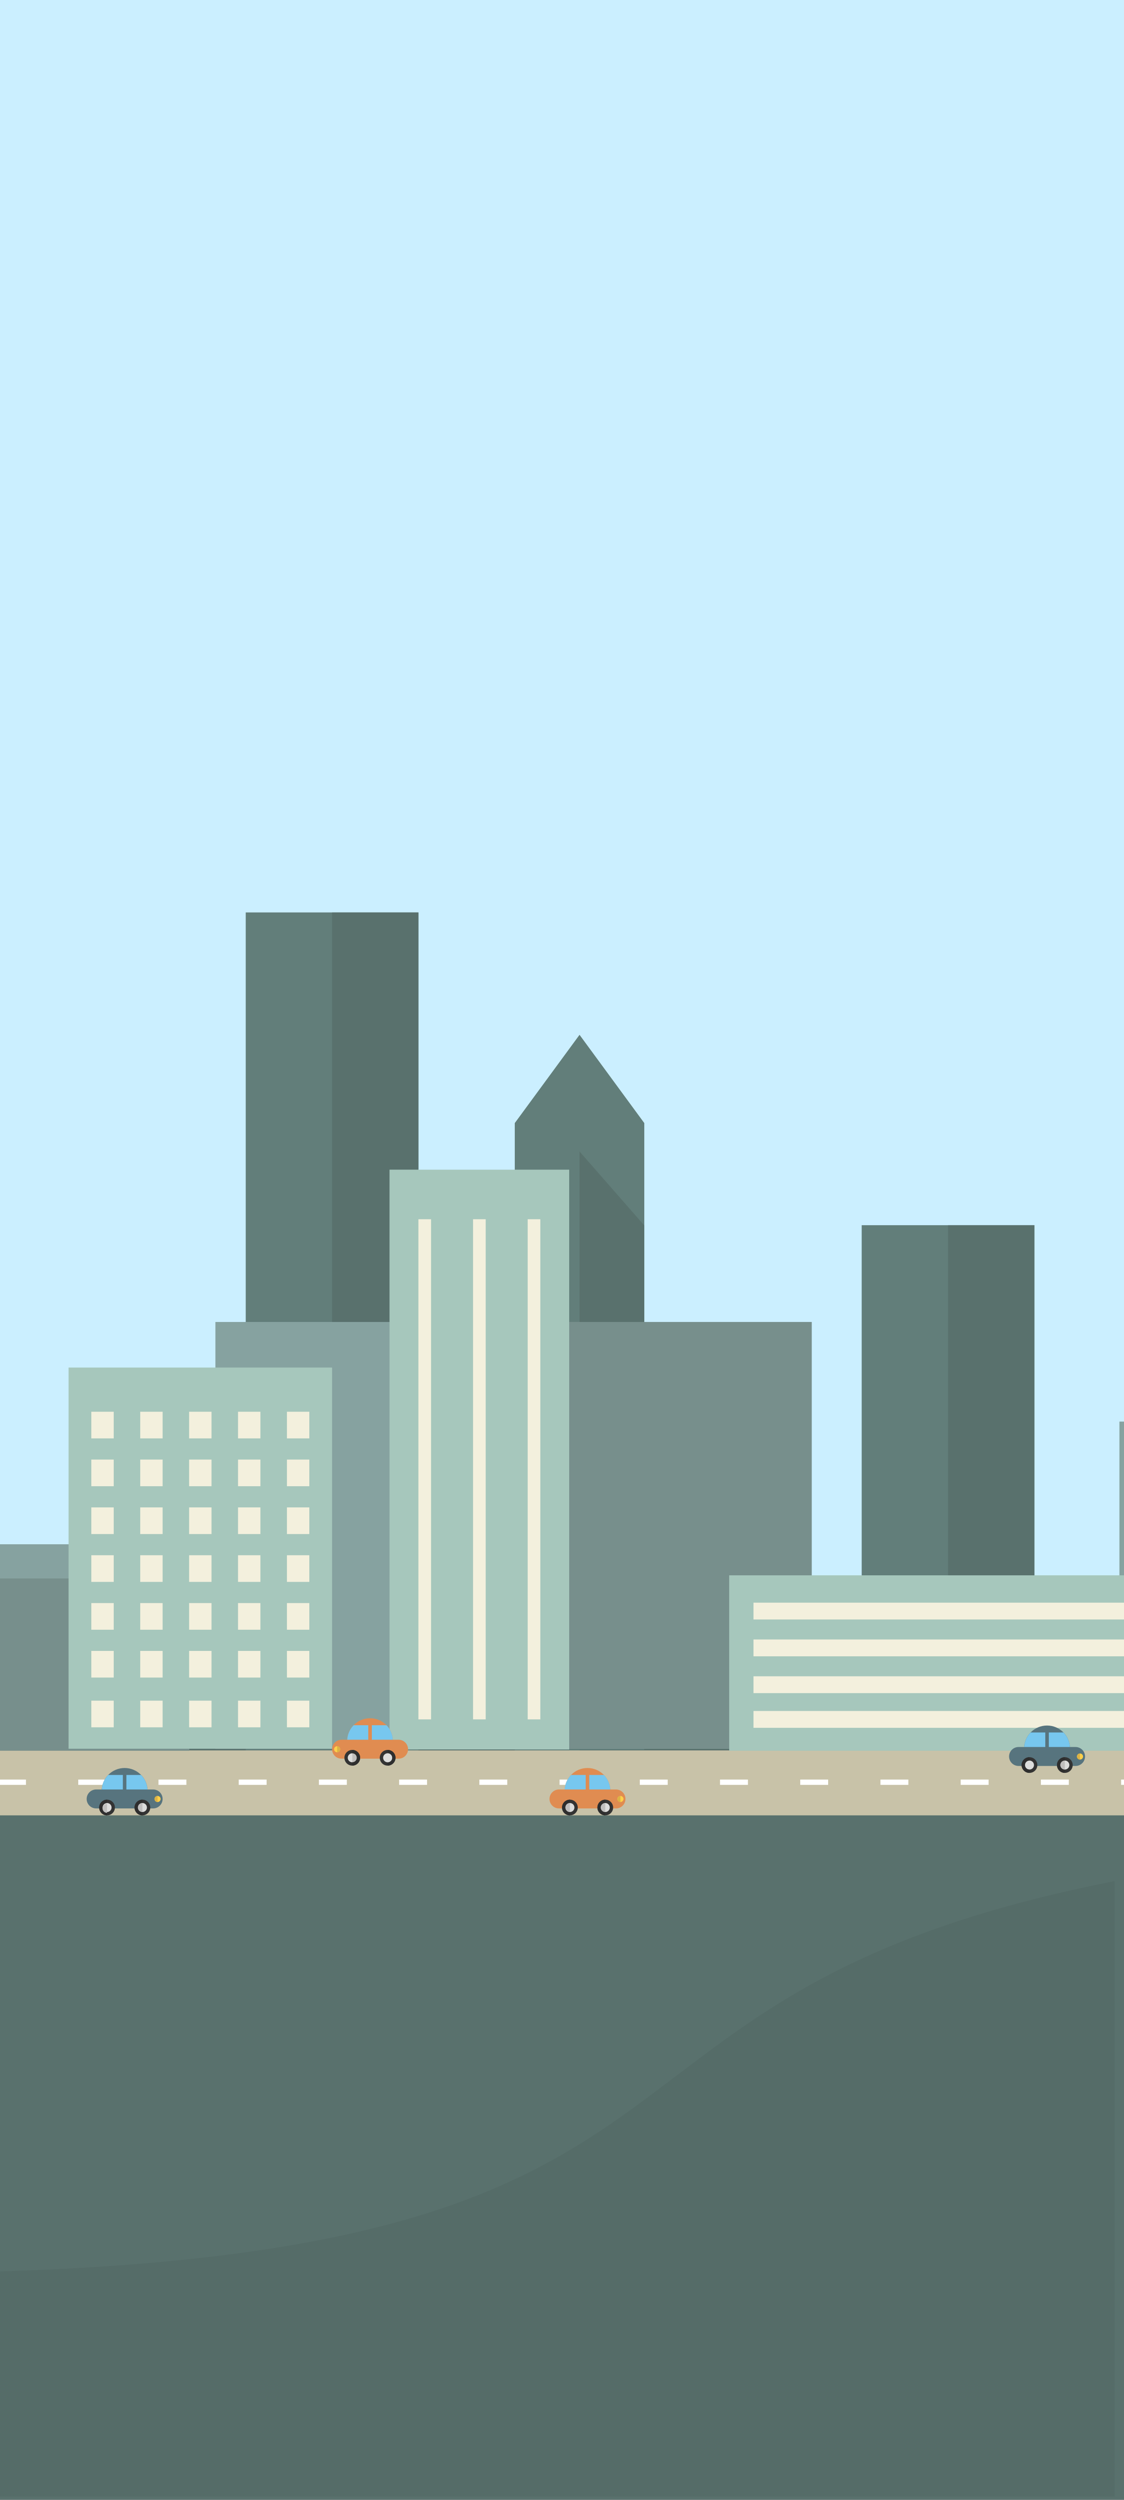 <svg width="360" height="800" viewBox="0 0 360 800" fill="none" xmlns="http://www.w3.org/2000/svg">
<rect x="0" y="0" width="360" height="800" fill="#808080" stroke="none"/>
<rect width="360" height="799" fill="#CBEFFF"/>
<path d="M165.464 532.793C56.023 486.945 61.7 485.844 -17 503.825V800H376V503.825C373.828 515.146 297.801 588.232 165.464 532.793Z" fill="#59716D"/>
<path d="M357 602C174 638 246 720 -3 727V799H357V602Z" fill="black" fill-opacity="0.05"/>
<g clip-path="url(#clip0_409_1063)">
<path d="M134.011 291.999H78.705V561.764H134.011V291.999Z" fill="#627E7A"/>
<path d="M106.383 559.873H106.358V559.65H106.365C106.369 559.725 106.375 559.799 106.383 559.873ZM124.764 423.066H106.358V291.999H134.011V374.329H124.764V423.066Z" fill="#59716D"/>
<path d="M331.294 392.094H275.987V561.316H331.294V392.094Z" fill="#627E7A"/>
<path d="M323.894 559.873H303.641V392.094H331.294V558.568H326.233C325.293 558.568 324.452 559.075 323.894 559.873Z" fill="#59716D"/>
<path d="M185.616 331.164L164.873 359.415V561.764H206.358V359.415L185.616 331.164Z" fill="#627E7A"/>
<path d="M206.358 560.18H185.616V559.994H206.358V560.18ZM206.358 445.526H185.616V368.505L206.358 392.181V445.526Z" fill="#59716D"/>
<path d="M441.48 580.963C447.238 580.963 451.911 576.31 451.911 570.571C451.911 564.832 447.238 560.18 441.48 560.18H-125.482C-131.24 560.18 -135.907 564.832 -135.907 570.571C-135.907 576.31 -131.24 580.963 -125.482 580.963H441.48Z" fill="#C8C2A8"/>
<mask id="mask0_409_1063" style="mask-type:luminance" maskUnits="userSpaceOnUse" x="-136" y="560" width="588" height="21">
<path d="M441.48 580.963C447.238 580.963 451.911 576.31 451.911 570.571C451.911 564.832 447.238 560.18 441.48 560.18H-125.482C-131.24 560.18 -135.907 564.832 -135.907 570.571C-135.907 576.31 -131.24 580.963 -125.482 580.963H441.48Z" fill="white"/>
</mask>
<g mask="url(#mask0_409_1063)">
<path d="M8.309 569.509H-0.627V571.202H8.309V569.509Z" fill="white"/>
<path d="M136.775 569.509H127.839V571.202H136.775V569.509Z" fill="white"/>
<path d="M59.696 569.509H50.76V571.202H59.696V569.509Z" fill="white"/>
<path d="M85.389 569.509H76.453V571.202H85.389V569.509Z" fill="white"/>
<path d="M111.082 569.509H102.145V571.202H111.082V569.509Z" fill="white"/>
<path d="M34.003 569.509H25.066V571.202H34.003V569.509Z" fill="white"/>
<path d="M342.322 569.509H333.384V571.202H342.322V569.509Z" fill="white"/>
<path d="M368.015 569.509H359.078V571.202H368.015V569.509Z" fill="white"/>
<path d="M316.629 569.509H307.691V571.202H316.629V569.509Z" fill="white"/>
<path d="M290.935 569.509H281.998V571.202H290.935V569.509Z" fill="white"/>
<path d="M239.548 569.509H230.612V571.202H239.548V569.509Z" fill="white"/>
<path d="M213.855 569.509H204.918V571.202H213.855V569.509Z" fill="white"/>
<path d="M265.242 569.509H256.305V571.202H265.242V569.509Z" fill="white"/>
<path d="M188.162 569.509H179.225V571.202H188.162V569.509Z" fill="white"/>
<path d="M162.469 569.509H153.532V571.202H162.469V569.509Z" fill="white"/>
</g>
<path d="M259.967 423.066H68.994V559.65H259.967V423.066Z" fill="#86A2A0"/>
<path d="M259.967 559.65H182.307V423.066H259.967V559.65Z" fill="#778F8C"/>
<path d="M60.615 494.209H-98.58V559.984H60.615V494.209Z" fill="#86A2A0"/>
<path d="M60.615 560.273H-18.982V559.994H-3.383V505.149H60.615V560.273Z" fill="#778F8C"/>
<path d="M182.307 374.329H124.764V559.873H182.307V374.329Z" fill="#A6C7BC"/>
<path d="M106.358 437.653H21.962V559.65H106.358V437.653Z" fill="#A6C7BC"/>
<path d="M405.652 454.949H358.536V559.65H405.652V454.949Z" fill="#86A2A0"/>
<path d="M392.626 504.144H233.548V560.273H392.626V504.144Z" fill="#A6C7BC"/>
<path d="M36.42 451.792H29.249V460.32H36.42V451.792Z" fill="#F3F0DD"/>
<path d="M52.082 451.792H44.911V460.32H52.082V451.792Z" fill="#F3F0DD"/>
<path d="M67.746 451.792H60.574V460.32H67.746V451.792Z" fill="#F3F0DD"/>
<path d="M83.408 451.792H76.237V460.32H83.408V451.792Z" fill="#F3F0DD"/>
<path d="M99.071 451.792H91.9V460.32H99.071V451.792Z" fill="#F3F0DD"/>
<path d="M36.42 467.1H29.249V475.628H36.42V467.1Z" fill="#F3F0DD"/>
<path d="M52.082 467.1H44.911V475.628H52.082V467.1Z" fill="#F3F0DD"/>
<path d="M67.746 467.1H60.574V475.628H67.746V467.1Z" fill="#F3F0DD"/>
<path d="M83.408 467.1H76.237V475.628H83.408V467.1Z" fill="#F3F0DD"/>
<path d="M99.071 467.1H91.9V475.628H99.071V467.1Z" fill="#F3F0DD"/>
<path d="M36.42 482.409H29.249V490.937H36.42V482.409Z" fill="#F3F0DD"/>
<path d="M52.082 482.409H44.911V490.937H52.082V482.409Z" fill="#F3F0DD"/>
<path d="M67.746 482.409H60.574V490.937H67.746V482.409Z" fill="#F3F0DD"/>
<path d="M83.408 482.409H76.237V490.937H83.408V482.409Z" fill="#F3F0DD"/>
<path d="M99.071 482.409H91.9V490.937H99.071V482.409Z" fill="#F3F0DD"/>
<path d="M36.42 497.717H29.249V506.245H36.42V497.717Z" fill="#F3F0DD"/>
<path d="M52.082 497.717H44.911V506.245H52.082V497.717Z" fill="#F3F0DD"/>
<path d="M67.746 497.717H60.574V506.245H67.746V497.717Z" fill="#F3F0DD"/>
<path d="M83.408 497.717H76.237V506.245H83.408V497.717Z" fill="#F3F0DD"/>
<path d="M99.071 497.717H91.9V506.245H99.071V497.717Z" fill="#F3F0DD"/>
<path d="M36.42 513.026H29.249V521.554H36.42V513.026Z" fill="#F3F0DD"/>
<path d="M52.082 513.026H44.911V521.554H52.082V513.026Z" fill="#F3F0DD"/>
<path d="M67.746 513.026H60.574V521.554H67.746V513.026Z" fill="#F3F0DD"/>
<path d="M83.408 513.026H76.237V521.554H83.408V513.026Z" fill="#F3F0DD"/>
<path d="M99.071 513.026H91.9V521.554H99.071V513.026Z" fill="#F3F0DD"/>
<path d="M36.42 528.334H29.249V536.863H36.42V528.334Z" fill="#F3F0DD"/>
<path d="M52.082 528.334H44.911V536.863H52.082V528.334Z" fill="#F3F0DD"/>
<path d="M67.746 528.334H60.574V536.863H67.746V528.334Z" fill="#F3F0DD"/>
<path d="M83.408 528.334H76.237V536.863H83.408V528.334Z" fill="#F3F0DD"/>
<path d="M99.071 528.334H91.9V536.863H99.071V528.334Z" fill="#F3F0DD"/>
<path d="M36.42 544.256H29.249V552.784H36.42V544.256Z" fill="#F3F0DD"/>
<path d="M52.082 544.256H44.911V552.784H52.082V544.256Z" fill="#F3F0DD"/>
<path d="M67.746 544.256H60.574V552.784H67.746V544.256Z" fill="#F3F0DD"/>
<path d="M83.408 544.256H76.237V552.784H83.408V544.256Z" fill="#F3F0DD"/>
<path d="M99.071 544.256H91.9V552.784H99.071V544.256Z" fill="#F3F0DD"/>
<path d="M118.523 549.887C114.471 549.887 111.187 553.161 111.187 557.199H125.859C125.859 553.161 122.575 549.887 118.523 549.887Z" fill="#E08C51"/>
<path d="M127.645 562.825C129.326 562.825 130.689 561.467 130.689 559.792C130.689 558.117 129.326 556.76 127.645 556.76H109.401C107.721 556.76 106.358 558.117 106.358 559.792C106.358 561.467 107.721 562.825 109.401 562.825H127.645Z" fill="#E08C51"/>
<path d="M126.674 562.534C126.674 561.147 125.546 560.023 124.155 560.023C122.764 560.023 121.636 561.147 121.636 562.534C121.636 563.92 122.764 565.044 124.155 565.044C125.546 565.044 126.674 563.92 126.674 562.534Z" fill="#333333"/>
<path d="M115.347 562.534C115.347 561.147 114.219 560.023 112.829 560.023C111.437 560.023 110.309 561.147 110.309 562.534C110.309 563.92 111.437 565.044 112.829 565.044C114.219 565.044 115.347 563.92 115.347 562.534Z" fill="#333333"/>
<path d="M114.277 562.534C114.277 561.738 113.627 561.091 112.829 561.091C112.03 561.091 111.381 561.738 111.381 562.534C111.381 563.33 112.03 563.976 112.829 563.976C113.627 563.976 114.277 563.33 114.277 562.534Z" fill="#DDDDDC"/>
<path d="M112.829 563.976V561.091C113.627 561.091 114.277 561.738 114.277 562.534C114.277 563.33 113.627 563.976 112.829 563.976Z" fill="#C0BFBE"/>
<path d="M124.155 563.976V561.091C124.953 561.091 125.603 561.738 125.603 562.534C125.603 563.33 124.953 563.976 124.155 563.976Z" fill="#C0BFBE"/>
<path d="M119.09 552.115V556.759H125.837C125.73 554.958 124.973 553.333 123.79 552.115H119.09Z" fill="#77C7EF"/>
<path d="M113.257 552.115C112.074 553.333 111.317 554.958 111.209 556.759H117.957V552.115H113.257Z" fill="#77C7EF"/>
<path d="M108.946 559.806C108.946 559.269 108.509 558.833 107.97 558.833C107.43 558.833 106.993 559.269 106.993 559.806C106.993 560.344 107.43 560.779 107.97 560.779C108.509 560.779 108.946 560.344 108.946 559.806Z" fill="#FFD04A"/>
<path d="M107.97 560.779V558.833C108.054 558.833 108.135 558.843 108.213 558.863C108.635 558.972 108.946 559.353 108.946 559.806C108.946 560.28 108.605 560.676 108.154 560.762C108.094 560.773 108.032 560.779 107.97 560.779Z" fill="#DCB345"/>
<path d="M112.829 565.044V563.976C113.627 563.976 114.277 563.33 114.277 562.534C114.277 561.738 113.627 561.091 112.829 561.091V560.023C114.219 560.023 115.347 561.147 115.347 562.534C115.347 562.561 115.347 562.588 115.345 562.615C115.303 563.964 114.192 565.044 112.829 565.044Z" fill="#2E2E2E"/>
<path d="M124.155 565.044V563.976C124.953 563.976 125.603 563.33 125.603 562.534C125.603 561.738 124.953 561.091 124.155 561.091V560.023C125.546 560.023 126.674 561.147 126.674 562.534C126.674 562.561 126.674 562.588 126.673 562.615C126.63 563.964 125.519 565.044 124.155 565.044Z" fill="#2E2E2E"/>
<path d="M125.603 562.534C125.603 561.738 124.953 561.091 124.155 561.091C123.357 561.091 122.707 561.738 122.707 562.534C122.707 563.33 123.357 563.976 124.155 563.976C124.953 563.976 125.603 563.33 125.603 562.534Z" fill="#DDDDDC"/>
<path d="M39.917 565.805C35.866 565.805 32.581 569.079 32.581 573.117H47.254C47.254 569.079 43.969 565.805 39.917 565.805Z" fill="#57747E"/>
<path d="M49.04 578.743C50.72 578.743 52.082 577.386 52.082 575.711C52.082 574.036 50.72 572.678 49.04 572.678H30.795C29.115 572.678 27.753 574.036 27.753 575.711C27.753 577.386 29.115 578.743 30.795 578.743H49.04Z" fill="#57747E"/>
<path d="M48.131 578.452C48.131 577.065 47.003 575.941 45.612 575.941C44.221 575.941 43.093 577.065 43.093 578.452C43.093 579.839 44.221 580.963 45.612 580.963C47.003 580.963 48.131 579.839 48.131 578.452Z" fill="#333333"/>
<path d="M47.06 578.452C47.06 577.656 46.411 577.009 45.612 577.009C44.814 577.009 44.164 577.656 44.164 578.452C44.164 579.248 44.814 579.895 45.612 579.895C46.411 579.895 47.06 579.248 47.06 578.452Z" fill="#DDDDDC"/>
<path d="M36.804 578.452C36.804 577.065 35.676 575.941 34.286 575.941C32.895 575.941 31.767 577.065 31.767 578.452C31.767 579.839 32.895 580.963 34.286 580.963C35.676 580.963 36.804 579.839 36.804 578.452Z" fill="#333333"/>
<path d="M45.612 580.963C44.221 580.963 43.093 579.839 43.093 578.452C43.093 577.065 44.221 575.941 45.612 575.941V577.009C44.814 577.009 44.164 577.656 44.164 578.452C44.164 579.248 44.814 579.895 45.612 579.895V580.963Z" fill="#2E2E2E"/>
<path d="M45.612 579.895C44.814 579.895 44.164 579.248 44.164 578.452C44.164 577.656 44.814 577.009 45.612 577.009V579.895Z" fill="#C0BFBE"/>
<path d="M34.651 568.033C33.468 569.25 32.711 570.876 32.604 572.678H39.35V568.033H34.651Z" fill="#77C7EF"/>
<path d="M40.484 568.033V572.678H47.231C47.123 570.876 46.367 569.25 45.184 568.033H40.484Z" fill="#77C7EF"/>
<path d="M51.448 575.724C51.448 575.187 51.01 574.751 50.471 574.751C49.932 574.751 49.495 575.187 49.495 575.724C49.495 576.262 49.932 576.697 50.471 576.697C51.01 576.697 51.448 576.262 51.448 575.724Z" fill="#FFD04A"/>
<path d="M50.471 576.697C49.932 576.697 49.495 576.262 49.495 575.724C49.495 575.187 49.932 574.751 50.471 574.751V576.697Z" fill="#DCB345"/>
<path d="M35.733 578.452C35.733 577.656 35.084 577.009 34.286 577.009C33.487 577.009 32.838 577.656 32.838 578.452C32.838 579.248 33.487 579.895 34.286 579.895C35.084 579.895 35.733 579.248 35.733 578.452Z" fill="#DDDDDC"/>
<path d="M34.286 580.963C32.895 580.963 31.767 579.839 31.767 578.452C31.767 577.065 32.895 575.941 34.286 575.941V577.009C33.487 577.009 32.838 577.656 32.838 578.452C32.838 579.248 33.487 579.895 34.286 579.895V580.963Z" fill="#2E2E2E"/>
<path d="M34.286 580.163C33.487 580.163 32.838 579.516 32.838 578.721C32.838 577.925 33.487 577.278 34.286 577.278V580.163Z" fill="#C0BFBE"/>
<path d="M188.163 565.805C184.111 565.805 180.827 569.079 180.827 573.117H195.499C195.499 569.079 192.214 565.805 188.163 565.805Z" fill="#E08C51"/>
<path d="M197.285 578.743C198.966 578.743 200.328 577.386 200.328 575.711C200.328 574.036 198.966 572.678 197.285 572.678H179.04C177.36 572.678 175.998 574.036 175.998 575.711C175.998 577.386 177.36 578.743 179.04 578.743H197.285Z" fill="#E08C51"/>
<path d="M185.05 578.452C185.05 577.065 183.922 575.941 182.531 575.941C181.14 575.941 180.012 577.065 180.012 578.452C180.012 579.839 181.14 580.963 182.531 580.963C183.922 580.963 185.05 579.839 185.05 578.452Z" fill="#333333"/>
<path d="M196.376 578.452C196.376 577.065 195.249 575.941 193.858 575.941C192.467 575.941 191.339 577.065 191.339 578.452C191.339 579.839 192.467 580.963 193.858 580.963C195.249 580.963 196.376 579.839 196.376 578.452Z" fill="#333333"/>
<path d="M195.305 578.452C195.305 577.656 194.656 577.009 193.858 577.009C193.059 577.009 192.41 577.656 192.41 578.452C192.41 579.248 193.059 579.895 193.858 579.895C194.656 579.895 195.305 579.248 195.305 578.452Z" fill="#DDDDDC"/>
<path d="M183.979 578.452C183.979 577.656 183.329 577.009 182.531 577.009C181.733 577.009 181.083 577.656 181.083 578.452C181.083 579.248 181.733 579.895 182.531 579.895C183.329 579.895 183.979 579.248 183.979 578.452Z" fill="#DDDDDC"/>
<path d="M193.858 580.963C192.494 580.963 191.383 579.882 191.34 578.533C191.339 578.506 191.339 578.479 191.339 578.452C191.339 577.065 192.467 575.941 193.858 575.941V577.009C193.059 577.009 192.41 577.656 192.41 578.452C192.41 579.248 193.059 579.895 193.858 579.895V580.963Z" fill="#2E2E2E"/>
<path d="M182.531 580.963C181.14 580.963 180.012 579.839 180.012 578.452C180.012 577.065 181.14 575.941 182.531 575.941V577.009C181.732 577.009 181.083 577.656 181.083 578.452C181.083 579.248 181.732 579.895 182.531 579.895V580.963Z" fill="#2E2E2E"/>
<path d="M188.73 568.033V572.678H195.477C195.369 570.876 194.612 569.25 193.429 568.033H188.73Z" fill="#77C7EF"/>
<path d="M199.693 575.724C199.693 575.187 199.256 574.751 198.717 574.751C198.178 574.751 197.74 575.187 197.74 575.724C197.74 576.262 198.178 576.697 198.717 576.697C199.256 576.697 199.693 576.262 199.693 575.724Z" fill="#FFD04A"/>
<path d="M182.896 568.033C181.713 569.25 180.957 570.876 180.849 572.678H187.596V568.033H182.896Z" fill="#77C7EF"/>
<path d="M198.717 576.697C198.178 576.697 197.74 576.262 197.74 575.724C197.74 575.187 198.178 574.751 198.717 574.751V576.697Z" fill="#DCB345"/>
<path d="M182.531 579.895C181.732 579.895 181.083 579.248 181.083 578.452C181.083 577.656 181.732 577.009 182.531 577.009V579.895Z" fill="#C0BFBE"/>
<path d="M193.858 579.895C193.059 579.895 192.41 579.248 192.41 578.452C192.41 577.656 193.059 577.009 193.858 577.009V579.895Z" fill="#C0BFBE"/>
<path d="M138.061 390.187H134.011V550.249H138.061V390.187Z" fill="#F3F0DD"/>
<path d="M155.56 390.187H151.511V550.249H155.56V390.187Z" fill="#F3F0DD"/>
<path d="M173.059 390.187H169.01V550.249H173.059V390.187Z" fill="#F3F0DD"/>
<path d="M384.842 512.892H241.33V518.279H384.842V512.892Z" fill="#F3F0DD"/>
<path d="M384.842 524.675H241.33V530.061H384.842V524.675Z" fill="#F3F0DD"/>
<path d="M384.842 536.457H241.33V541.843H384.842V536.457Z" fill="#F3F0DD"/>
<path d="M384.842 547.557H241.33V552.943H384.842V547.557Z" fill="#F3F0DD"/>
<path d="M335.356 552.213C331.304 552.213 328.02 555.487 328.02 559.526H342.692C342.692 555.487 339.408 552.213 335.356 552.213Z" fill="#57747E"/>
<path d="M344.479 565.152C346.159 565.152 347.521 563.794 347.521 562.119C347.521 560.444 346.159 559.086 344.479 559.086H326.233C324.553 559.086 323.191 560.444 323.191 562.119C323.191 563.794 324.553 565.152 326.233 565.152H344.479Z" fill="#57747E"/>
<path d="M343.57 564.86C343.57 563.474 342.442 562.35 341.051 562.35C339.659 562.35 338.532 563.474 338.532 564.86C338.532 566.247 339.659 567.371 341.051 567.371C342.442 567.371 343.57 566.247 343.57 564.86Z" fill="#333333"/>
<path d="M332.243 564.86C332.243 563.474 331.115 562.35 329.724 562.35C328.333 562.35 327.205 563.474 327.205 564.86C327.205 566.247 328.333 567.371 329.724 567.371C331.115 567.371 332.243 566.247 332.243 564.86Z" fill="#333333"/>
<path d="M329.724 566.303C328.926 566.303 328.277 565.656 328.277 564.86C328.277 564.065 328.926 563.418 329.724 563.418V566.303Z" fill="#C0BFBE"/>
<path d="M330.09 554.441C328.906 555.659 328.15 557.284 328.042 559.086H334.789V554.441H330.09Z" fill="#77C7EF"/>
<path d="M335.923 554.441V559.086H342.67C342.562 557.284 341.805 555.659 340.622 554.441H335.923Z" fill="#77C7EF"/>
<path d="M342.499 564.86C342.499 564.065 341.849 563.418 341.051 563.418C340.252 563.418 339.603 564.065 339.603 564.86C339.603 565.656 340.252 566.303 341.051 566.303C341.849 566.303 342.499 565.656 342.499 564.86Z" fill="#DDDDDC"/>
<path d="M331.171 564.86C331.171 564.065 330.522 563.418 329.725 563.418C328.926 563.418 328.277 564.065 328.277 564.86C328.277 565.656 328.926 566.303 329.725 566.303C330.522 566.303 331.171 565.656 331.171 564.86Z" fill="#DDDDDC"/>
<path d="M341.051 567.371C339.687 567.371 338.576 566.291 338.533 564.941C338.532 564.915 338.532 564.888 338.532 564.86C338.532 563.474 339.659 562.35 341.051 562.35V563.418C340.252 563.418 339.603 564.065 339.603 564.86C339.603 565.656 340.252 566.303 341.051 566.303V567.371Z" fill="#2E2E2E"/>
<path d="M341.051 566.303C340.252 566.303 339.603 565.656 339.603 564.86C339.603 564.065 340.252 563.418 341.051 563.418V566.303Z" fill="#C0BFBE"/>
<path d="M329.724 567.371C328.333 567.371 327.205 566.247 327.205 564.86C327.205 563.474 328.333 562.35 329.724 562.35V563.418C328.926 563.418 328.277 564.065 328.277 564.86C328.277 565.656 328.926 566.303 329.724 566.303V567.371Z" fill="#2E2E2E"/>
<path d="M346.886 562.132C346.886 561.595 346.449 561.159 345.91 561.159C345.37 561.159 344.933 561.595 344.933 562.132C344.933 562.67 345.37 563.106 345.91 563.106C346.449 563.106 346.886 562.67 346.886 562.132Z" fill="#FFD04A"/>
<path d="M345.91 563.106C345.37 563.106 344.933 562.67 344.933 562.132C344.933 561.595 345.37 561.159 345.91 561.159V563.106Z" fill="#DCB345"/>
</g>
<defs>
<clipPath id="clip0_409_1063">
<rect width="588" height="289" fill="white" transform="translate(-136 292)"/>
</clipPath>
</defs>
</svg>

